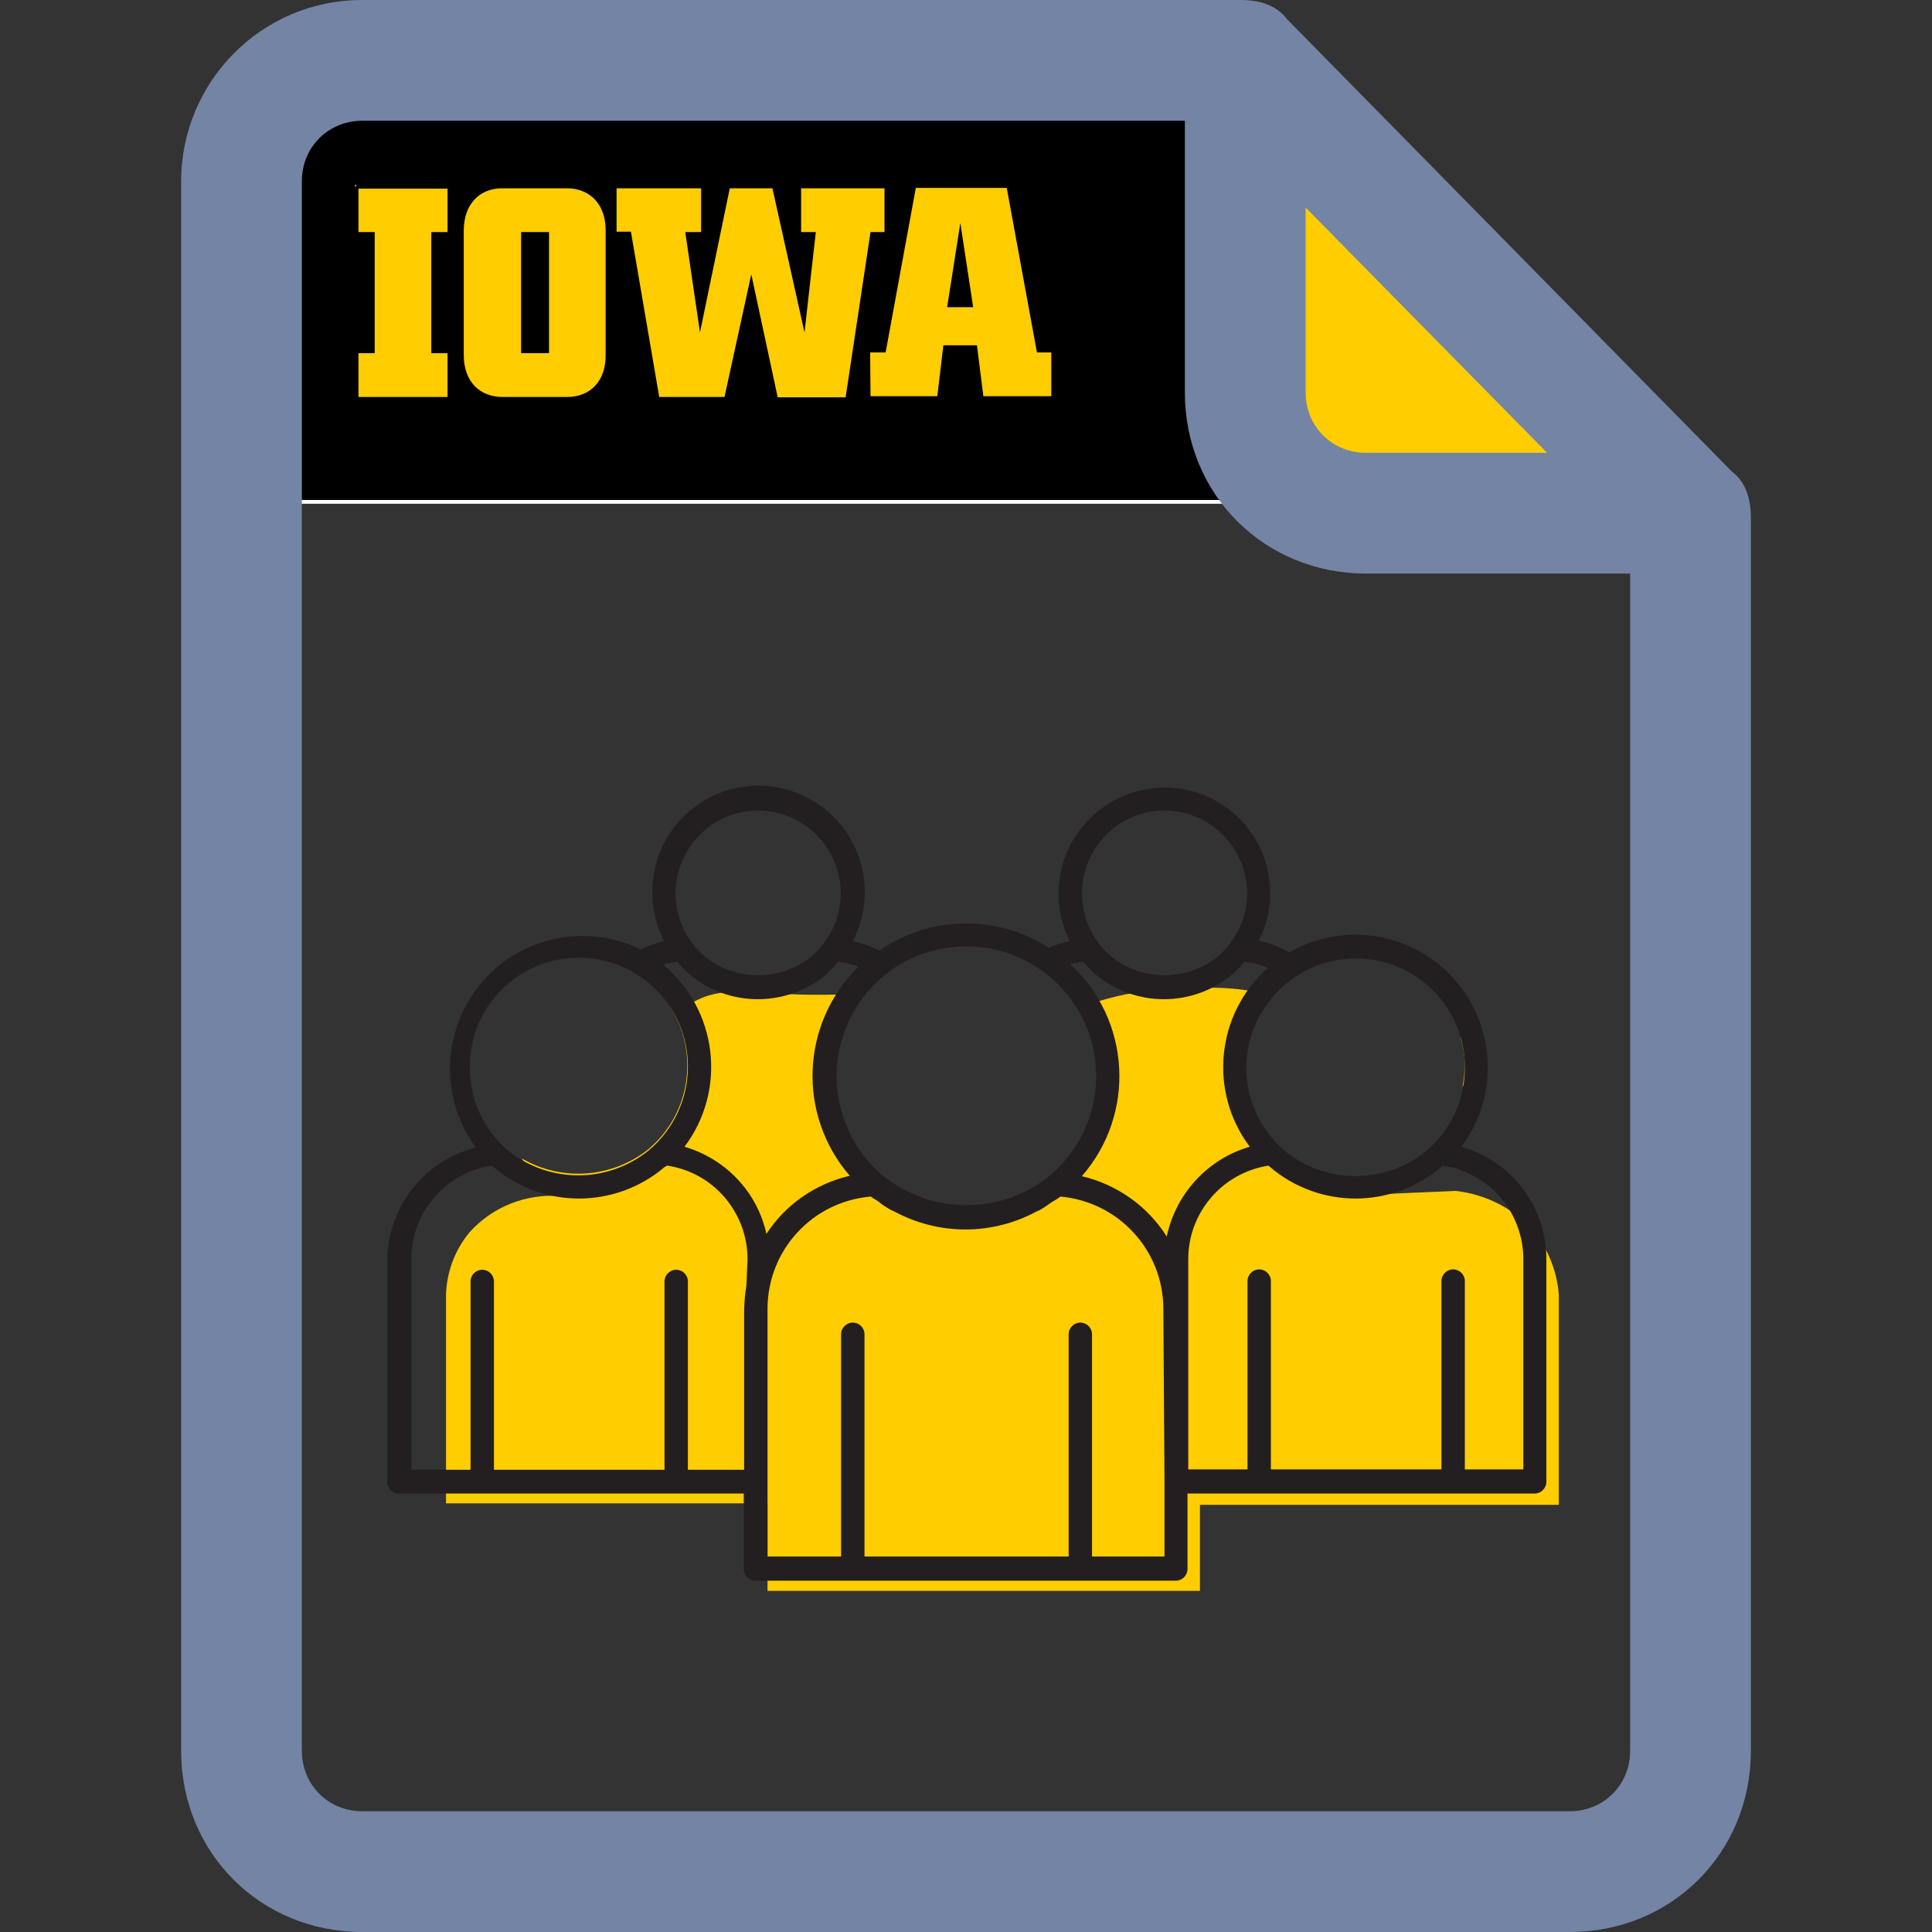 <?xml version="1.0" encoding="utf-8"?>
<!-- Generator: Adobe Illustrator 24.1.3, SVG Export Plug-In . SVG Version: 6.00 Build 0)  -->
<svg version="1.1" id="Layer_1" xmlns="http://www.w3.org/2000/svg" xmlns:xlink="http://www.w3.org/1999/xlink" x="0px" y="0px"
	 viewBox="0 0 512 512" style="enable-background:new 0 0 512 512;" xml:space="preserve">
<rect x="0" y="0" width="512" height="512" fill="#333333" stroke="none"/>
<style type="text/css">
	.st0{fill:#FFCD00;}
	.st1{stroke:#FFFFFF;stroke-miterlimit:10;}
	.st2{fill:#7384A4;}
	.st3{clip-path:url(#SVGID_3_);}
	.st4{fill:none;}
	.st5{fill:#231F20;}
</style>
<polygon class="st0" points="336.1,51.2 396.5,70.3 457,133 336.1,133 "/>
<rect x="66" y="25" class="st1" width="270.1" height="108"/>
<g transform="matrix(1 0 0 -1 0 480)">
	<path class="st2" d="M329,480c4,0,9-1,12-5l118-120c4-3,5-8,5-12V16c0-27-21-48-48-48H96c-27,0-48,21-48,48v416c0,26,21,48,48,48
		H329z M432,328h-70c-27,0-48,21-48,48v72H96c-9,0-16-7-16-16V16c0-9,7-16,16-16h320c9,0,16,7,16,16V328z M346,425v-49
		c0-9,7-16,16-16h48L346,425z"/>
</g>
<g>
	<path class="st0" d="M118.6,61.5l-4.3,0l0,32.1l4.3,0l0,11.6l-23.6,0l0-11.6l4.3,0l0-32.1l-4.3,0L95,50l23.6,0L118.6,61.5z"/>
	<path class="st0" d="M150.3,105.2l-17.1,0c-6.2,0-10.3-4.2-10.3-11.1l0-33c0-6.9,4.1-11.2,10.2-11.2l17.1,0
		c6.2,0,10.3,4.3,10.3,11.1l0,33C160.6,100.9,156.5,105.2,150.3,105.2z M145.5,93.6l0-32.1l-7.4,0l0,32.1L145.5,93.6z"/>
	<path class="st0" d="M167.2,61.4l-3.8,0l0-11.5l22.4,0l0,11.6l-4.2,0l3.9,26.6l7.9-38.2l11.3,0l8.5,38.2l3-26.6l-3.9,0l0-11.6
		l22.1,0l0,11.6l-3.7,0l-6.6,43.8l-18,0l-7-32.6l-7.1,32.5l-17.3,0L167.2,61.4z"/>
	<path class="st0" d="M230.6,93.4l4.1,0l8-43.6l24.1,0l8,43.6l3.8,0l0,11.6l-18,0l-1.7-13.5l-8.9,0l-1.6,13.5l-17.7,0L230.6,93.4
		L230.6,93.4z M257.9,81.4l-3.4-22.3l-3.5,22.3L257.9,81.4z"/>
	<g>
		<defs>
			<polygon id="SVGID_1_" points="95.6,50.6 96.2,50.6 95.6,51.2 			"/>
		</defs>
		<defs>
			<polygon id="SVGID_2_" points="94.4,49.4 93.9,49.4 94.4,48.8 			"/>
		</defs>
		<use xlink:href="#SVGID_1_"  style="overflow:visible;fill:#FFCD00;"/>
		<use xlink:href="#SVGID_2_"  style="overflow:visible;fill:#FFCD00;"/>
		<clipPath id="SVGID_3_">
			<use xlink:href="#SVGID_1_"  style="overflow:visible;"/>
		</clipPath>
		<clipPath id="SVGID_4_" class="st3">
			<use xlink:href="#SVGID_2_"  style="overflow:visible;"/>
		</clipPath>
	</g>
</g>
<path class="st4" d="M345.3,310h0.6c-0.2-0.3-0.4-0.6-0.6-1C345.2,309.3,345.2,309.6,345.3,310z"/>
<path class="st0" d="M387.6,288c1-1.3,2.2-2.5,3.6-3.6c-0.9-3.4-2.3-6.7-4.2-9.6c0.8,2.5,1.2,5.2,1.2,7.9
	C388.1,284.5,387.9,286.3,387.6,288z"/>
<path class="st0" d="M385.7,315.6l-27.3,1.2c-7.6-0.5-14.9-3.7-20.4-8.9c-4.6-4.9-7.8-11.1-9.1-17.7c-1.4-4-2-8.3-1.6-12.5
	c0.9-5.6,3.5-10.7,7.4-14.7l0,0c0,0-0.9-0.3-2.7-0.3l0,0c-5.7-1-11.5-1.2-17.2-0.6c-3.8-0.4-7.5-0.2-11.2,0.6l0,0
	c-3.3,0.4-6.6,1-9.9,1.9c-2.3,0.6-4.6,1.4-6.9,2.2l0.9-0.5c1.9,2.7,3.3,5.8,3.9,9.1c0.4,3,0.4,6.1,0,9.1c0,4-0.4,7.9-1.3,11.8
	c-2.1,6.1-5.9,11.4-11,15.3c-8.4,7.1-26.1,15.1-41.4,6.9c-8.8-5.2-14.9-13.8-17-23.7c-0.4-3.2-0.5-6.5-0.5-9.7
	c-0.3-2.8-0.3-5.7,0-8.6c0.9-4.8,3.1-9.3,6.2-13.1c-10.2,0.5-20.4,0.2-30.6-0.9c0-0.4,4.5-1.4,4.8-0.6c0.3,0.8,0,0.6-1,1.3
	c-3.1-0.6-6.2-0.6-9.3,0c-1.2,0.2-2.4,0.5-3.6,0.9c-2.6,1-4.9,2.3-7,4.1c-0.8-0.6-1.6-1.2-2.5-1.7c8,12.2,5.7,28.5-5.5,38
	c-9.6,7.7-23,8.7-33.6,2.5c1.5,2.6,3.5,4.9,5.7,6.9c1.5,1.2,3,2.2,4.7,3.1c-9.2-0.8-18.2,2.8-24.3,9.6c-3.8,4.6-6,10.4-6.2,16.4
	v55.4h85.2v23.2H318v-22.8h22h73.1v-55.6c-0.4-5.9-2.6-11.6-6.2-16.4C401.6,320.5,394,316.5,385.7,315.6z M345.3,310
	c0-0.3,0-0.7,0-1c0.2,0.3,0.4,0.6,0.6,0.8L345.3,310z"/>
<path class="st5" d="M387.3,303.9c11.6-15.5,8.4-37.6-7.1-49.2c-6.1-4.5-13.4-7-21-7c-6.1,0-12.2,1.6-17.5,4.7
	c-2.5-1.4-5.3-2.5-8.1-3.1c7-13.8,1.4-30.7-12.4-37.6c-3.9-2-8.2-3-12.5-3c-15.5,0-28.2,12.6-28.2,28.2l0,0c0,4.3,1.1,8.6,3,12.5
	c-1.9,0.4-3.7,1-5.5,1.8c-13.7-8.9-31.5-8.6-44.9,0.7c-2.2-1.1-4.6-1.9-7.1-2.5c7.2-13.8,1.8-30.8-12-38c-13.8-7.2-30.8-1.8-38,12
	c-4.2,8.2-4.2,17.9,0,26c-2.2,0.5-4.3,1.3-6.2,2.2c-17.4-8.5-38.5-1.3-47,16.2c-5.7,11.8-4.5,25.7,3.3,36.3
	c-13.7,3.5-23.4,15.8-23.5,30v58.6c0,1.7,1.4,3.1,3.1,3.1h91.4v20c0,1.7,1.4,3.1,3.1,3.1h111.4c1.7,0,3.1-1.4,3.1-3.1v-20h92
	c1.7,0,3.1-1.4,3.1-3.1v-58.6C410,320,400.7,307.7,387.3,303.9z M359.3,254c16,0,28.9,12.9,28.9,28.9c0,8.5-3.7,16.6-10.2,22.1
	c-10.9,8.9-26.6,8.9-37.5,0c-12.2-10.3-13.7-28.6-3.3-40.7C342.7,257.7,350.8,254,359.3,254z M308.6,214.8c12.1,0,21.9,9.9,21.9,22
	c0,6.4-2.9,12.5-7.8,16.7c-8.2,6.6-20,6.6-28.2,0c-9.2-7.8-10.4-21.6-2.6-30.9C296,217.7,302.1,214.8,308.6,214.8z M256.1,250.8
	c19,0,34.4,15.4,34.4,34.4c0,10.1-4.5,19.7-12.2,26.3c-12.9,10.5-31.4,10.5-44.4,0c-14.5-12.3-16.3-34-4.1-48.5
	C236.3,255.2,245.9,250.8,256.1,250.8z M200.9,214.8c12.1,0,21.9,9.9,21.9,22c0,6.4-2.9,12.5-7.8,16.7c-8.2,6.6-20,6.6-28.2,0
	c-9.2-7.8-10.4-21.6-2.6-30.9C188.3,217.7,194.4,214.8,200.9,214.8z M124.5,282.7c0-16,12.9-28.9,28.9-28.9s28.9,12.9,28.9,28.9
	c0,8.5-3.8,16.6-10.3,22.1c-10.9,8.9-26.6,8.9-37.5,0C128.1,299.3,124.4,291.2,124.5,282.7z M197.8,340.8c-0.4,2.1-0.5,4.2-0.6,6.2
	v42.5h-14.9v-49.9c0-1.7-1.4-3.1-3.1-3.1c-1.7,0-3.1,1.4-3.1,3.1v49.9h-45.2v-49.9c0-1.7-1.4-3.1-3.1-3.1s-3.1,1.4-3.1,3.1v49.9
	h-15.7v-55.6c-0.1-12.5,9-23.2,21.4-25l0.4,0.4c13.1,11.1,32.2,11.1,45.3,0l0.7-0.4c12.3,1.8,21.4,12.5,21.3,25L197.8,340.8z
	 M181.4,303.9c11.3-15,8.8-36.3-5.7-48.3c1.3-0.4,2.6-0.6,3.9-0.7c0.9,1.2,2,2.3,3.1,3.3c10.5,8.8,25.8,8.8,36.3,0
	c1.1-1,2.2-2.1,3.1-3.3c1.9,0.2,3.7,0.6,5.4,1.3c-15.3,15-16.3,39.2-2.3,55.4c-9.1,2.1-17,7.6-22.1,15.4
	C200.7,315.9,192.3,307.1,181.4,303.9z M308.6,392.5v20h-19.2v-58.9c0-1.7-1.4-3.1-3.1-3.1s-3.1,1.4-3.1,3.1v58.9h-54.1v-58.9
	c0-1.7-1.4-3.1-3.1-3.1s-3.1,1.4-3.1,3.1v58.9h-19.5v-65.6c0-15.6,11.9-28.5,27.4-29.8c0.7,0.6,1.5,0.9,2.2,1.5
	c0.7,0.6,2.1,1.5,3.2,2.1l0.9,0.4c11.7,6.3,25.8,6.3,37.5,0l0.9-0.4c1.1-0.6,2.2-1.4,3.2-2.1c1.1-0.7,1.6-0.9,2.3-1.5
	c15.5,1.4,27.3,14.3,27.3,29.8L308.6,392.5z M309.2,327.7c-5.1-8.1-13.2-13.8-22.5-16c14.4-16.5,13-41.4-3.1-56.2
	c1.2-0.3,2.3-0.5,3.5-0.6c1,1.2,2,2.3,3.2,3.3c10.5,8.8,25.8,8.8,36.3,0c1.1-1,2.2-2.1,3.2-3.3c2.1,0.2,4.3,0.8,6.2,1.6
	c-13.7,12.1-15.8,32.8-4.8,47.4C320.1,307.1,311.6,316.3,309.2,327.7z M403.7,389.4h-15.5v-49.9c0-1.7-1.4-3.1-3.1-3.1
	s-3.1,1.4-3.1,3.1v49.9h-45.2v-49.9c0-1.7-1.4-3.1-3.1-3.1s-3.1,1.4-3.1,3.1v49.9h-15.7v-55.5c-0.1-12.5,9-23.1,21.3-25l0.4,0.4
	c13.1,11.1,32.2,11.1,45.3,0c0.2-0.1,0.3-0.3,0.4-0.4c12.4,1.8,21.5,12.5,21.4,25V389.4z"/>
</svg>
